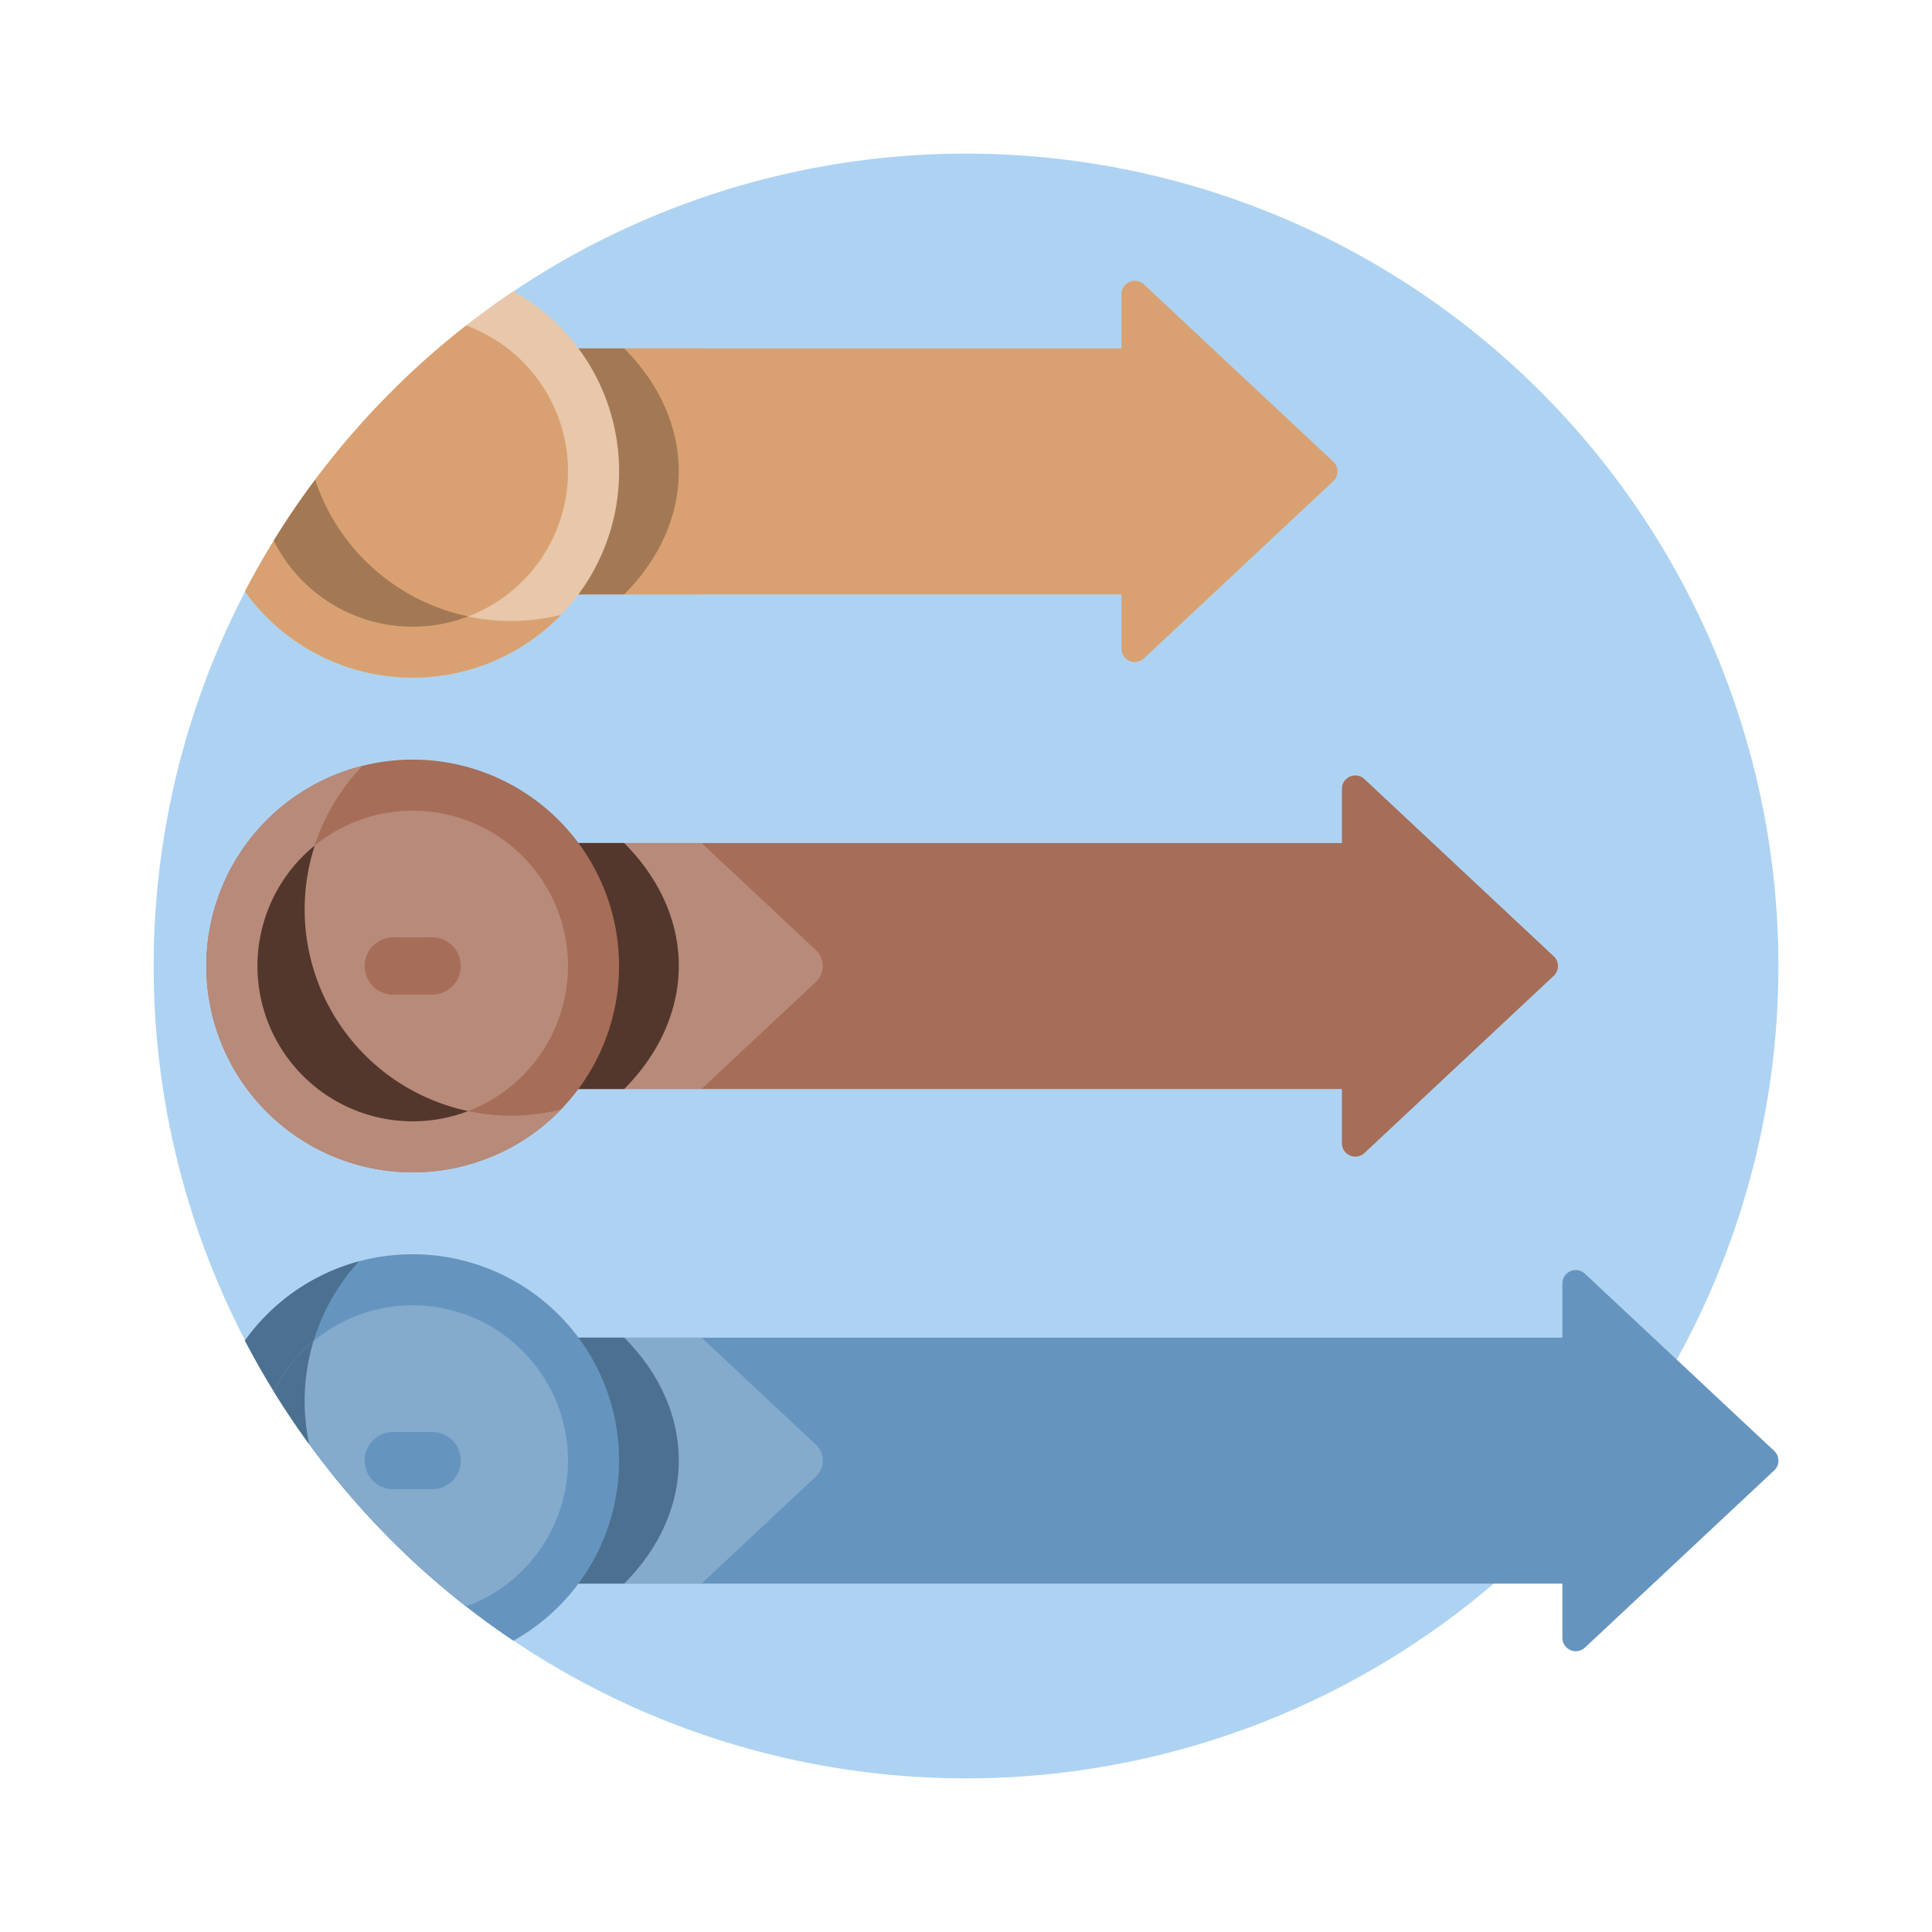 <svg id="Grupo_56362" data-name="Grupo 56362" xmlns="http://www.w3.org/2000/svg" width="168.613" height="168.613" viewBox="0 0 168.613 168.613">
  <rect id="Rectángulo_5443" data-name="Rectángulo 5443" width="168.613" height="168.613" transform="translate(0 0)" fill="#5e6178" opacity="0"/>
  <g id="surface1" transform="translate(13.403 13.403)">
    <path id="Trazado_102780" data-name="Trazado 102780" d="M947.846,5022.744a70.9,70.9,0,1,1-70.9-70.9A70.9,70.9,0,0,1,947.846,5022.744Z" transform="translate(-806.039 -4951.841)" fill="#aed3f2"/>
    <path id="Trazado_102781" data-name="Trazado 102781" d="M913.9,4980.793l-16.521-15.465a1.167,1.167,0,0,0-1.964.851v4.734H837.307v21.466h58.109v4.733a1.167,1.167,0,0,0,1.964.853L913.9,4982.5A1.166,1.166,0,0,0,913.9,4980.793Z" transform="translate(-810.946 -4953.908)" fill="#d9a171"/>
    <path id="Trazado_102782" data-name="Trazado 102782" d="M933.142,5032l-16.521-15.467a1.167,1.167,0,0,0-1.964.852v4.734h-77.35v21.466h77.35v4.733a1.167,1.167,0,0,0,1.964.852l16.521-15.467A1.166,1.166,0,0,0,933.142,5032Z" transform="translate(-810.946 -4961.943)" fill="#a66d58"/>
    <path id="Trazado_102783" data-name="Trazado 102783" d="M952.383,5083.2l-16.52-15.467a1.168,1.168,0,0,0-1.965.853v4.733H837.307v21.466H933.9v4.732a1.167,1.167,0,0,0,1.964.853l16.522-15.467A1.165,1.165,0,0,0,952.383,5083.2Z" transform="translate(-810.946 -4969.978)" fill="#6595bf"/>
    <path id="Trazado_102784" data-name="Trazado 102784" d="M868.746,5086.543a1.913,1.913,0,0,0,0-2.792l-9.974-9.337H837.307v21.466h21.464Z" transform="translate(-810.946 -4971.077)" fill="#84aacc"/>
    <path id="Trazado_102785" data-name="Trazado 102785" d="M837.307,5095.88h14.709c6.372-6.378,6.346-15.113.005-21.466H837.307Z" transform="translate(-810.946 -4971.077)" fill="#4c708f"/>
    <path id="Trazado_102786" data-name="Trazado 102786" d="M868.746,5035.342a1.913,1.913,0,0,0,0-2.792l-9.974-9.337H837.307v21.466h21.464Z" transform="translate(-810.946 -4963.042)" fill="#b88a79"/>
    <path id="Trazado_102787" data-name="Trazado 102787" d="M837.307,5044.679h14.715c5.564-5.591,6.49-13.329,1.521-19.739a18.554,18.554,0,0,0-1.528-1.728H837.307Z" transform="translate(-810.946 -4963.042)" fill="#53372c"/>
    <path id="Trazado_102788" data-name="Trazado 102788" d="M868.746,4984.14a1.912,1.912,0,0,0,0-2.792l-9.974-9.337H837.307v21.466h21.464Z" transform="translate(-810.946 -4955.006)" fill="#d9a171"/>
    <path id="Trazado_102789" data-name="Trazado 102789" d="M837.307,4993.477h14.714c6.344-6.356,6.363-15.092-.005-21.466H837.307Z" transform="translate(-810.946 -4955.006)" fill="#a37955"/>
    <path id="Trazado_102790" data-name="Trazado 102790" d="M815.5,4992.294a18.008,18.008,0,1,0,23.429-26.2A71.235,71.235,0,0,0,815.5,4992.294Z" transform="translate(-807.523 -4954.078)" fill="#e8c7aa"/>
    <path id="Trazado_102791" data-name="Trazado 102791" d="M845.108,5023.583a18.01,18.01,0,1,0-6.591,24.6A18.009,18.009,0,0,0,845.108,5023.583Z" transform="translate(-806.896 -4961.686)" fill="#a66d58"/>
    <path id="Trazado_102792" data-name="Trazado 102792" d="M822.489,5036.746a18.013,18.013,0,0,1,2.652-21.525,18.01,18.01,0,1,0,17.316,29.991A18.016,18.016,0,0,1,822.489,5036.746Z" transform="translate(-806.896 -4961.788)" fill="#b88a79"/>
    <path id="Trazado_102793" data-name="Trazado 102793" d="M843.081,4997.4a18.013,18.013,0,0,1-21.456-11.781,70.9,70.9,0,0,0-6.129,9.742A18.014,18.014,0,0,0,843.081,4997.4Z" transform="translate(-807.523 -4957.142)" fill="#d9a171"/>
    <path id="Trazado_102794" data-name="Trazado 102794" d="M830.139,5065.781a17.98,17.98,0,0,0-14.643,7.533,71.234,71.234,0,0,0,23.43,26.2,18.01,18.01,0,0,0-8.786-33.732Z" transform="translate(-807.523 -4969.722)" fill="#6595bf"/>
    <path id="Trazado_102795" data-name="Trazado 102795" d="M815.5,5073.429a71.206,71.206,0,0,0,5.607,9.035,18.052,18.052,0,0,1,4.337-15.945A18.031,18.031,0,0,0,815.5,5073.429Z" transform="translate(-807.523 -4969.838)" fill="#4c708f"/>
    <path id="Trazado_102796" data-name="Trazado 102796" d="M818.476,4988.42a13.555,13.555,0,1,0,16.794-18.778A71.309,71.309,0,0,0,818.476,4988.42Z" transform="translate(-807.991 -4954.634)" fill="#d9a171"/>
    <path id="Trazado_102797" data-name="Trazado 102797" d="M830.607,4998.434a13.511,13.511,0,0,0,4.845-.9,17.968,17.968,0,0,1-13.359-11.922c-1.372,1.835-2.493,3.5-3.613,5.317A13.552,13.552,0,0,0,830.607,4998.434Z" transform="translate(-807.991 -4957.142)" fill="#a37955"/>
    <path id="Trazado_102798" data-name="Trazado 102798" d="M842.079,5026.64a13.554,13.554,0,1,0-4.961,18.516A13.555,13.555,0,0,0,842.079,5026.64Z" transform="translate(-807.725 -4962.516)" fill="#b88a79"/>
    <path id="Trazado_102799" data-name="Trazado 102799" d="M821.8,5023.462a13.556,13.556,0,0,0,13.385,23.185,17.99,17.99,0,0,1-13.385-23.185Z" transform="translate(-807.726 -4963.081)" fill="#53372c"/>
    <path id="Trazado_102800" data-name="Trazado 102800" d="M830.607,5071.067a13.553,13.553,0,0,0-12.131,7.508,71.3,71.3,0,0,0,16.794,18.777,13.557,13.557,0,0,0-4.663-26.285Z" transform="translate(-807.991 -4970.552)" fill="#84aacc"/>
    <path id="Trazado_102801" data-name="Trazado 102801" d="M818.48,5079.153q1.458,2.365,3.093,4.607a18,18,0,0,1,.374-8.98A13.613,13.613,0,0,0,818.48,5079.153Z" transform="translate(-807.991 -4971.134)" fill="#4c708f"/>
    <path id="Trazado_102802" data-name="Trazado 102802" d="M833.664,4986.774h-3.106a2.5,2.5,0,0,1,0-4.993h3.106a2.5,2.5,0,1,1,0,4.993Z" transform="translate(-809.495 -4956.54)" fill="#d9a171"/>
    <path id="Trazado_102803" data-name="Trazado 102803" d="M833.664,5037.975h-3.106a2.5,2.5,0,1,1,0-4.992h3.106a2.5,2.5,0,1,1,0,4.992Z" transform="translate(-809.495 -4964.575)" fill="#a66d58"/>
    <path id="Trazado_102804" data-name="Trazado 102804" d="M833.664,5089.176h-3.106a2.5,2.5,0,1,1,0-4.992h3.106a2.5,2.5,0,1,1,0,4.992Z" transform="translate(-809.495 -4972.61)" fill="#6595bf"/>
  </g>
</svg>
